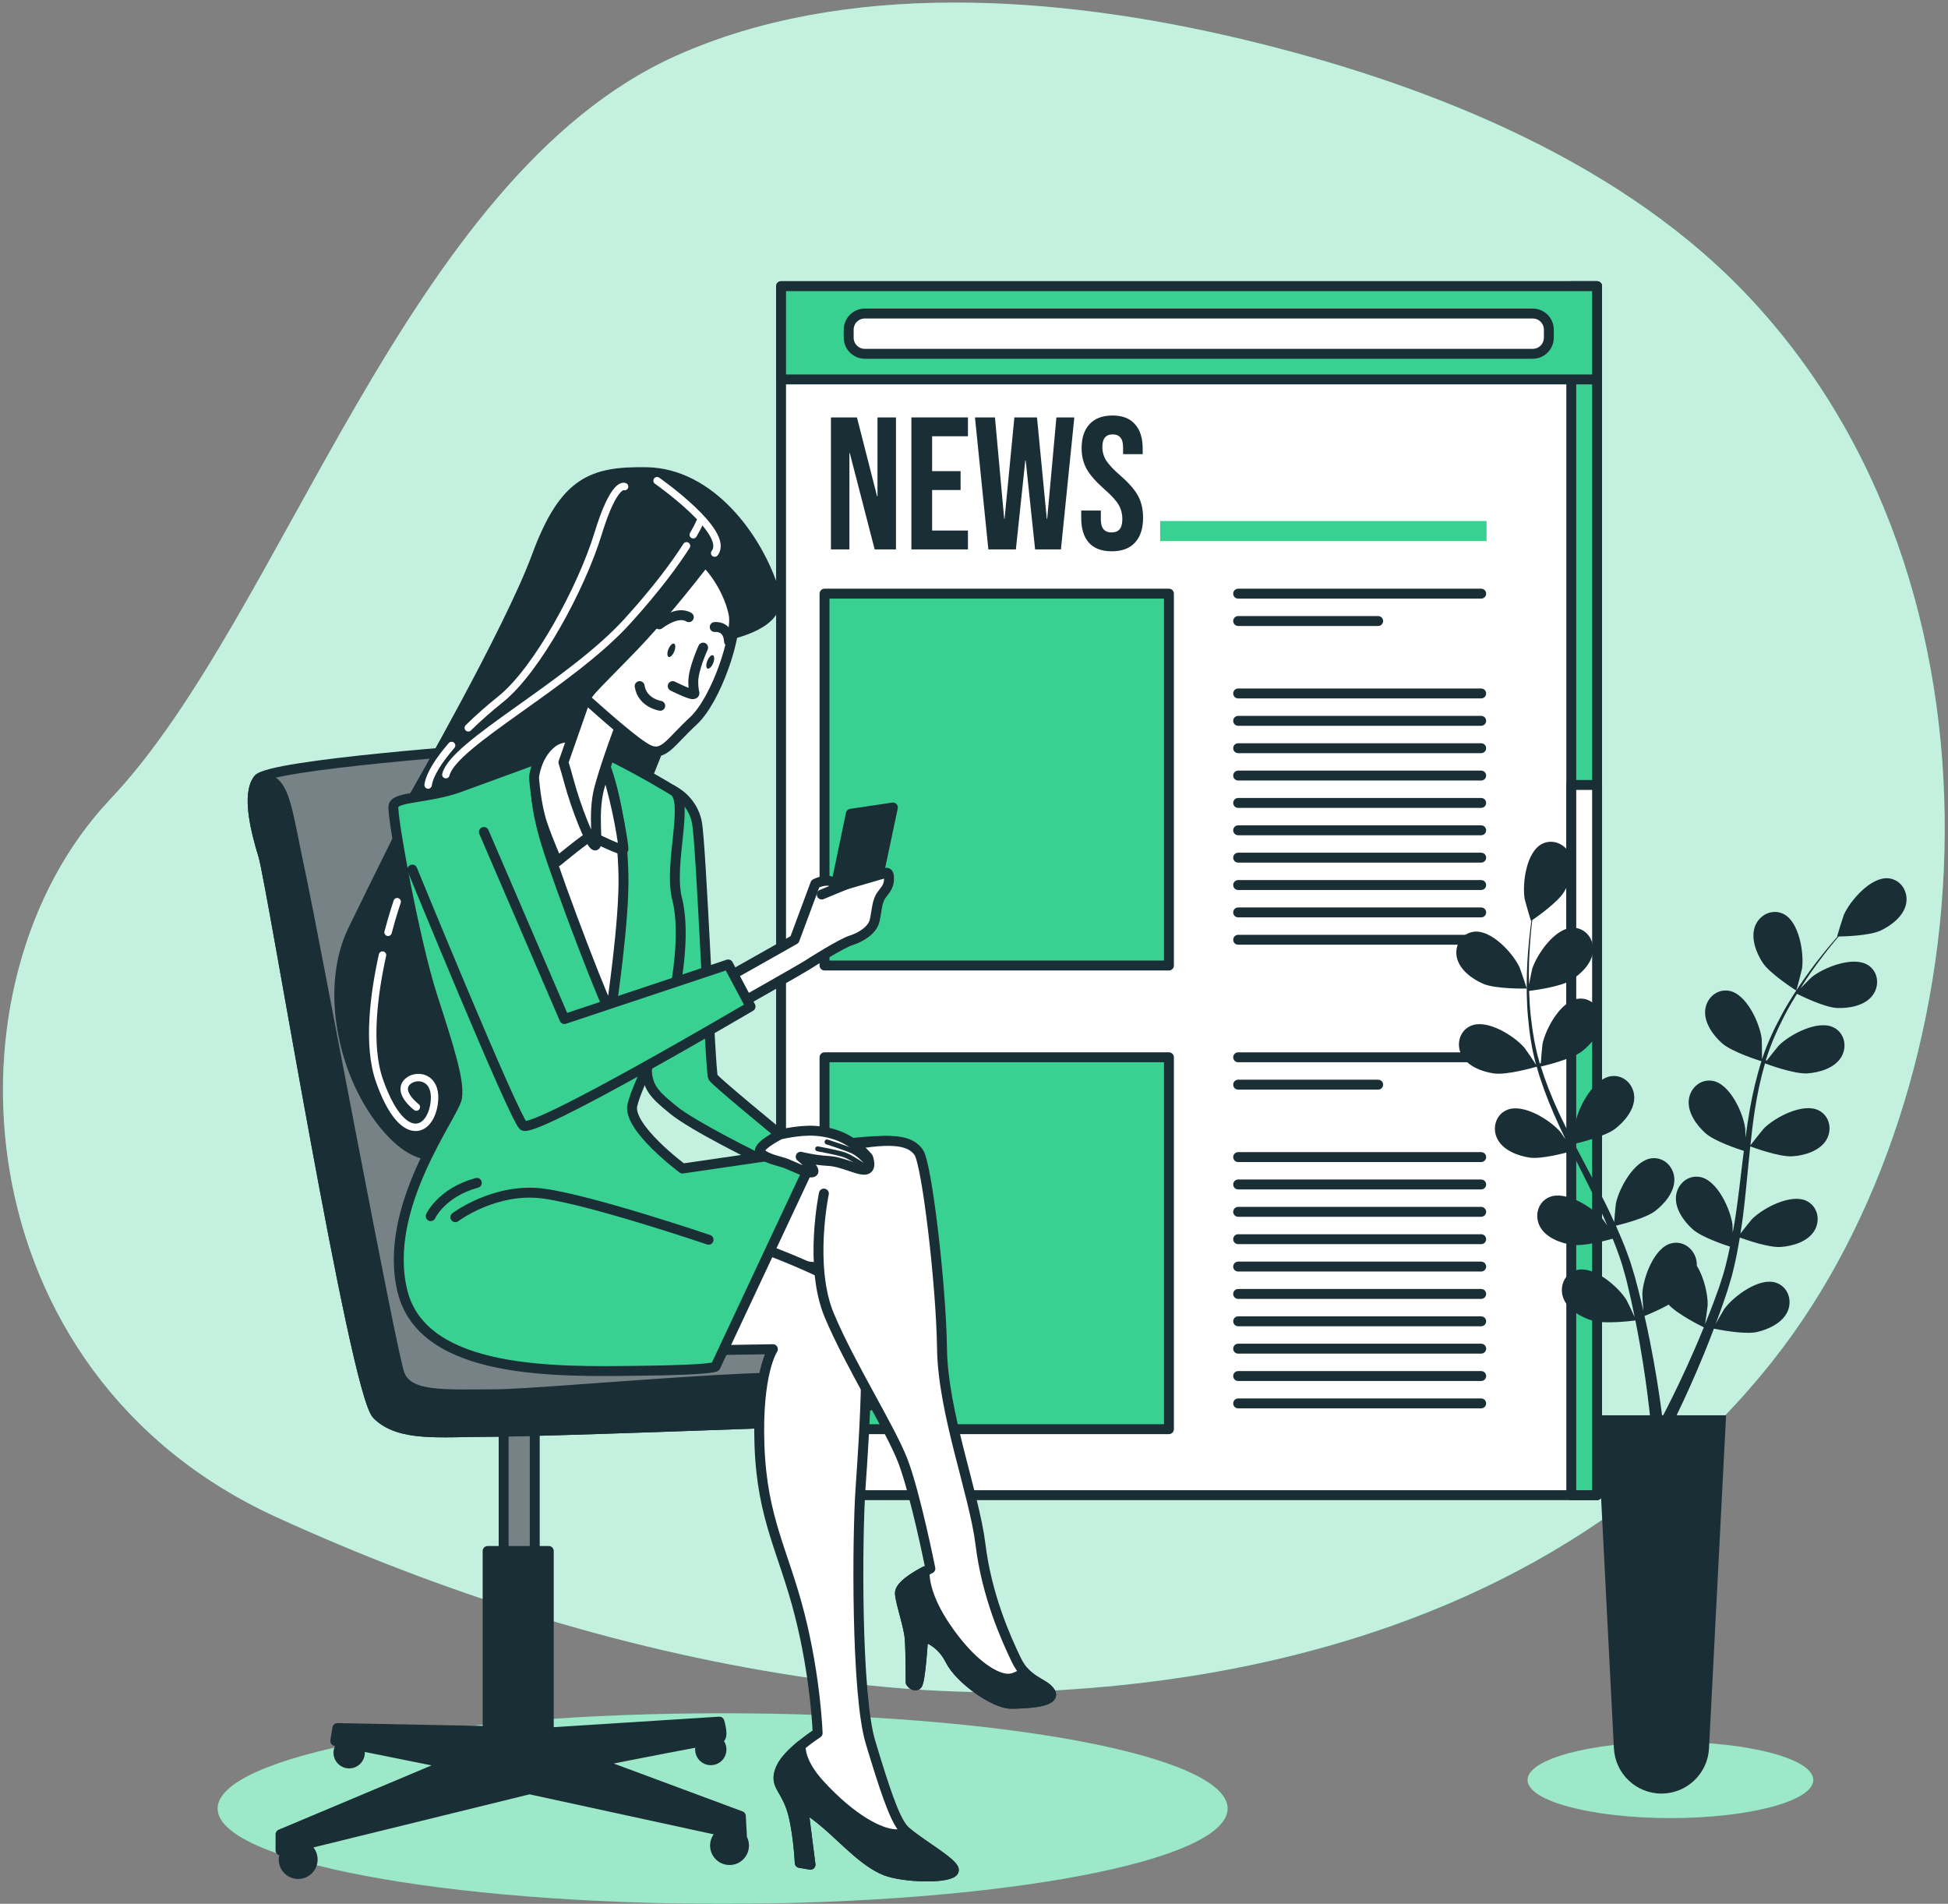 <svg width="262" height="256" viewBox="0 0 262 256" fill="none" xmlns="http://www.w3.org/2000/svg">
<rect x="0" y="0" width="262" height="256" fill="#808080" stroke="none"/>
<path d="M166.213 224.312C194.908 218.683 220.621 205.578 238.574 182.804C267.165 146.536 272.719 78.522 234.291 38.95C216.682 20.816 190.473 10.853 167.07 5.273C141.913 -0.727 113.456 -2.62 90.874 7.53C54.492 23.883 38.2 82.799 14.851 107.451C-8.499 132.103 -5.241 184.582 37.115 203.975C59.513 214.229 83.235 221.698 107.025 225.35C118.045 227.041 129.155 227.906 140.069 227.401C148.963 226.988 157.718 225.978 166.213 224.312Z" fill="#39D192"/>
<g opacity="0.7">
<path d="M166.206 224.311C194.9 218.683 220.613 205.577 238.566 182.804C267.157 146.536 272.711 78.522 234.283 38.95C216.674 20.816 190.465 10.853 167.062 5.272C141.906 -0.727 113.448 -2.62 90.866 7.53C54.484 23.883 38.193 82.799 14.843 107.451C-8.507 132.102 -5.249 184.582 37.108 203.974C59.505 214.228 83.227 221.698 107.017 225.35C118.037 227.041 129.148 227.906 140.061 227.4C148.955 226.988 157.71 225.977 166.206 224.311Z" fill="white"/>
</g>
<path d="M214.802 201.052H105.051V38.481H214.802V201.052Z" fill="white" stroke="#1A2E35" stroke-width="1.333" stroke-miterlimit="10" stroke-linecap="round" stroke-linejoin="round"/>
<path d="M214.803 201.052H211.332V38.481H214.803V201.052Z" fill="#39D192" stroke="#1A2E35" stroke-width="1.333" stroke-miterlimit="10" stroke-linecap="round" stroke-linejoin="round"/>
<path d="M214.803 137.422H211.332V105.551H214.803V137.422Z" fill="white" stroke="#1A2E35" stroke-width="1.333" stroke-miterlimit="10" stroke-linecap="round" stroke-linejoin="round"/>
<path d="M214.802 51.022H105.051V38.482H214.802V51.022Z" fill="#39D192" stroke="#1A2E35" stroke-width="1.333" stroke-miterlimit="10" stroke-linecap="round" stroke-linejoin="round"/>
<path d="M206.15 47.573H116.312C115.117 47.573 114.148 46.604 114.148 45.409V44.325C114.148 43.13 115.117 42.161 116.312 42.161H206.15C207.345 42.161 208.314 43.13 208.314 44.325V45.409C208.314 46.604 207.345 47.573 206.15 47.573Z" fill="white"/>
<path d="M206.15 47.573H116.312C115.117 47.573 114.148 46.604 114.148 45.409V44.325C114.148 43.13 115.117 42.161 116.312 42.161H206.15C207.345 42.161 208.314 43.13 208.314 44.325V45.409C208.314 46.604 207.345 47.573 206.15 47.573Z" stroke="#1A2E35" stroke-width="1.333" stroke-miterlimit="10" stroke-linecap="round" stroke-linejoin="round"/>
<path d="M157.219 129.832H110.895V79.827H157.219V129.832Z" fill="#39D192" stroke="#1A2E35" stroke-width="1.333" stroke-miterlimit="10" stroke-linecap="round" stroke-linejoin="round"/>
<path d="M157.219 192.176H110.895V142.17H157.219V192.176Z" fill="#39D192" stroke="#1A2E35" stroke-width="1.333" stroke-miterlimit="10" stroke-linecap="round" stroke-linejoin="round"/>
<path d="M166.527 79.827H199.215" stroke="#1A2E35" stroke-width="1.333" stroke-miterlimit="10" stroke-linecap="round" stroke-linejoin="round"/>
<path d="M166.527 93.248H199.215" stroke="#1A2E35" stroke-width="1.333" stroke-miterlimit="10" stroke-linecap="round" stroke-linejoin="round"/>
<path d="M166.527 96.928H199.215" stroke="#1A2E35" stroke-width="1.333" stroke-miterlimit="10" stroke-linecap="round" stroke-linejoin="round"/>
<path d="M166.527 100.609H199.215" stroke="#1A2E35" stroke-width="1.333" stroke-miterlimit="10" stroke-linecap="round" stroke-linejoin="round"/>
<path d="M166.527 104.288H199.215" stroke="#1A2E35" stroke-width="1.333" stroke-miterlimit="10" stroke-linecap="round" stroke-linejoin="round"/>
<path d="M166.527 107.968H199.215" stroke="#1A2E35" stroke-width="1.333" stroke-miterlimit="10" stroke-linecap="round" stroke-linejoin="round"/>
<path d="M166.527 111.648H199.215" stroke="#1A2E35" stroke-width="1.333" stroke-miterlimit="10" stroke-linecap="round" stroke-linejoin="round"/>
<path d="M166.527 115.328H199.215" stroke="#1A2E35" stroke-width="1.333" stroke-miterlimit="10" stroke-linecap="round" stroke-linejoin="round"/>
<path d="M166.527 119.008H199.215" stroke="#1A2E35" stroke-width="1.333" stroke-miterlimit="10" stroke-linecap="round" stroke-linejoin="round"/>
<path d="M166.527 122.689H199.215" stroke="#1A2E35" stroke-width="1.333" stroke-miterlimit="10" stroke-linecap="round" stroke-linejoin="round"/>
<path d="M166.527 126.368H199.215" stroke="#1A2E35" stroke-width="1.333" stroke-miterlimit="10" stroke-linecap="round" stroke-linejoin="round"/>
<path d="M166.527 83.507H185.36" stroke="#1A2E35" stroke-width="1.333" stroke-miterlimit="10" stroke-linecap="round" stroke-linejoin="round"/>
<path d="M166.527 142.171H199.215" stroke="#1A2E35" stroke-width="1.333" stroke-miterlimit="10" stroke-linecap="round" stroke-linejoin="round"/>
<path d="M166.527 155.592H199.215" stroke="#1A2E35" stroke-width="1.333" stroke-miterlimit="10" stroke-linecap="round" stroke-linejoin="round"/>
<path d="M166.527 159.272H199.215" stroke="#1A2E35" stroke-width="1.333" stroke-miterlimit="10" stroke-linecap="round" stroke-linejoin="round"/>
<path d="M166.527 162.952H199.215" stroke="#1A2E35" stroke-width="1.333" stroke-miterlimit="10" stroke-linecap="round" stroke-linejoin="round"/>
<path d="M166.527 166.632H199.215" stroke="#1A2E35" stroke-width="1.333" stroke-miterlimit="10" stroke-linecap="round" stroke-linejoin="round"/>
<path d="M166.527 170.313H199.215" stroke="#1A2E35" stroke-width="1.333" stroke-miterlimit="10" stroke-linecap="round" stroke-linejoin="round"/>
<path d="M166.527 173.993H199.215" stroke="#1A2E35" stroke-width="1.333" stroke-miterlimit="10" stroke-linecap="round" stroke-linejoin="round"/>
<path d="M166.527 177.673H199.215" stroke="#1A2E35" stroke-width="1.333" stroke-miterlimit="10" stroke-linecap="round" stroke-linejoin="round"/>
<path d="M166.527 181.352H199.215" stroke="#1A2E35" stroke-width="1.333" stroke-miterlimit="10" stroke-linecap="round" stroke-linejoin="round"/>
<path d="M166.527 185.032H199.215" stroke="#1A2E35" stroke-width="1.333" stroke-miterlimit="10" stroke-linecap="round" stroke-linejoin="round"/>
<path d="M166.527 188.712H199.215" stroke="#1A2E35" stroke-width="1.333" stroke-miterlimit="10" stroke-linecap="round" stroke-linejoin="round"/>
<path d="M166.527 145.851H185.36" stroke="#1A2E35" stroke-width="1.333" stroke-miterlimit="10" stroke-linecap="round" stroke-linejoin="round"/>
<path d="M111.758 56.128H115.257L117.97 66.752H118.021V56.128H120.506V73.877H117.64L114.293 60.92H114.243V73.877H111.758V56.128Z" fill="#1A2E35"/>
<path d="M122.579 56.128H130.185V58.663H125.368V63.354H129.196V65.89H125.368V71.341H130.185V73.877H122.579V56.128Z" fill="#1A2E35"/>
<path d="M131.131 56.128H133.818L135.061 69.769H135.111L136.43 56.128H139.473L140.791 69.769H140.842L142.084 56.128H144.493L142.693 73.877H139.219L137.951 61.909H137.901L136.633 73.877H132.931L131.131 56.128Z" fill="#1A2E35"/>
<path d="M149.53 74.13C148.177 74.13 147.155 73.75 146.462 72.989C145.769 72.212 145.422 71.105 145.422 69.668V68.654H148.059V69.871C148.059 71.02 148.541 71.595 149.504 71.595C149.978 71.595 150.333 71.46 150.569 71.189C150.823 70.902 150.95 70.445 150.95 69.82C150.95 69.076 150.781 68.425 150.443 67.868C150.105 67.293 149.479 66.608 148.566 65.814C147.417 64.799 146.614 63.887 146.157 63.075C145.701 62.247 145.473 61.317 145.473 60.286C145.473 58.883 145.828 57.801 146.538 57.041C147.248 56.263 148.279 55.874 149.631 55.874C150.967 55.874 151.972 56.263 152.649 57.041C153.342 57.801 153.688 58.9 153.688 60.337V61.072H151.051V60.159C151.051 59.551 150.933 59.111 150.696 58.841C150.46 58.553 150.113 58.41 149.657 58.41C148.727 58.41 148.262 58.976 148.262 60.109C148.262 60.751 148.431 61.351 148.769 61.909C149.124 62.467 149.758 63.143 150.671 63.937C151.837 64.952 152.64 65.873 153.08 66.701C153.519 67.529 153.739 68.501 153.739 69.617C153.739 71.071 153.375 72.186 152.649 72.964C151.939 73.742 150.899 74.13 149.53 74.13Z" fill="#1A2E35"/>
<path d="M199.937 70.06H156.035V72.756H199.937V70.06Z" fill="#39D192"/>
<path d="M243.897 239.348C243.897 242.178 235.295 244.471 224.685 244.471C214.074 244.471 205.473 242.178 205.473 239.348C205.473 236.519 214.074 234.225 224.685 234.225C235.295 234.225 243.897 236.519 243.897 239.348Z" fill="#39D192"/>
<g opacity="0.5">
<path d="M243.874 239.349C243.874 242.179 235.272 244.471 224.662 244.471C214.051 244.471 205.449 242.179 205.449 239.349C205.449 236.519 214.051 234.226 224.662 234.226C235.272 234.226 243.874 236.519 243.874 239.349Z" fill="white"/>
</g>
<path d="M241.586 133.195C241.622 133.218 242.342 130.428 242.368 130.246C242.66 128.148 241.991 123.922 239.855 122.89C238.316 122.147 236.596 123.041 236.035 124.582C235.462 126.156 236.188 128.087 237.048 129.415C238.057 130.974 241.583 133.194 241.586 133.195ZM229.157 178.481C228.754 178.286 225.643 176.747 224.428 175.432C223.034 176.211 221.461 176.847 221.184 176.957C221.46 178.179 221.718 179.372 221.937 180.492C222.642 184.035 223.094 187.012 223.381 189.101C223.442 189.547 223.494 189.943 223.541 190.307H223.698C223.857 190.001 224.028 189.67 224.218 189.294C225.16 187.436 226.472 184.757 227.898 181.477C228.311 180.531 228.733 179.522 229.157 178.481ZM256.361 121.562C256.015 123.2 254.377 124.455 252.945 125.128C251.477 125.816 248.121 125.919 247.287 125.933C246.834 126.469 246.357 127.047 245.841 127.697C244.946 128.848 243.945 130.155 242.953 131.65C242.687 132.047 242.418 132.486 242.149 132.906C242.75 132.291 243.584 131.46 243.675 131.389C245.33 130.068 249.307 128.491 251.284 129.803C252.708 130.748 252.815 132.685 251.775 133.953C250.712 135.247 248.681 135.605 247.1 135.542C245.45 135.477 242.355 133.973 241.682 133.637C241.101 134.577 240.526 135.556 239.986 136.612C239.051 138.432 238.15 140.422 237.498 142.56C237.564 142.595 237.552 142.588 237.618 142.623C238.103 141.989 239.15 140.681 239.249 140.582C240.75 139.089 244.531 137.083 246.639 138.171C248.158 138.954 248.477 140.867 247.582 142.241C246.668 143.644 244.688 144.225 243.11 144.335C241.291 144.463 237.53 143.043 237.388 142.989C236.803 144.993 236.355 147.093 236.02 149.254C235.775 150.82 235.592 152.415 235.423 154.017C235.751 153.563 237.125 151.844 237.238 151.732C238.74 150.237 242.52 148.233 244.628 149.32C246.147 150.104 246.466 152.016 245.571 153.39C244.658 154.793 242.678 155.373 241.099 155.484C239.323 155.609 235.713 154.265 235.409 154.15C235.333 154.878 235.253 155.605 235.182 156.334C234.95 158.718 234.728 161.108 234.436 163.46C234.335 164.275 234.205 165.074 234.079 165.875C234.592 165.21 235.549 164.017 235.643 163.923C237.144 162.429 240.924 160.424 243.033 161.512C244.551 162.295 244.871 164.208 243.975 165.582C243.062 166.985 241.081 167.566 239.504 167.676C237.918 167.787 234.858 166.723 234 166.411C233.781 167.742 233.533 169.059 233.227 170.342C233.084 170.893 232.973 171.465 232.804 171.986C232.646 172.514 232.49 173.037 232.336 173.555C231.977 174.616 231.647 175.603 231.289 176.581C231.111 177.077 230.931 177.541 230.752 178.02C231.172 177.268 231.854 176.087 231.929 175.987C233.186 174.282 236.618 171.728 238.868 172.483C240.488 173.027 241.093 174.87 240.417 176.363C239.726 177.889 237.857 178.762 236.314 179.111C234.612 179.495 230.96 178.754 230.514 178.66C230.071 179.832 229.627 180.968 229.193 182.024C227.826 185.368 226.56 188.1 225.647 190.001C225.595 190.109 225.549 190.204 225.5 190.307H232.151L229.856 235.099C229.681 238.503 226.87 241.175 223.462 241.175C220.053 241.175 217.242 238.503 217.067 235.099L214.771 190.307H221.911C221.877 189.997 221.841 189.668 221.799 189.3C221.56 187.23 221.176 184.273 220.555 180.75C220.379 179.733 220.174 178.659 219.954 177.556C219.493 177.618 215.805 178.083 214.138 177.574C212.626 177.112 210.827 176.102 210.251 174.528C209.688 172.989 210.429 171.198 212.085 170.775C214.385 170.189 217.617 172.992 218.745 174.786C218.817 174.901 219.517 176.353 219.859 177.103C219.723 176.437 219.589 175.776 219.437 175.086C219.224 174.091 218.967 173.046 218.724 172.033C218.578 171.512 218.432 170.986 218.284 170.455C218.145 169.914 217.948 169.418 217.78 168.89C217.518 168.122 217.209 167.344 216.903 166.566C215.903 166.845 212.954 167.607 211.438 167.386C209.873 167.158 207.941 166.432 207.135 164.965C206.345 163.528 206.805 161.644 208.379 160.976C210.562 160.049 214.183 162.33 215.568 163.932C215.613 163.984 215.871 164.353 216.173 164.794C215.85 164.044 215.531 163.294 215.178 162.544C214.18 160.419 213.097 158.285 212.021 156.143C211.796 155.697 211.58 155.247 211.357 154.8C210.517 155.037 207.33 155.892 205.741 155.661C204.176 155.433 202.244 154.707 201.438 153.239C200.648 151.802 201.109 149.919 202.681 149.251C204.865 148.324 208.485 150.605 209.871 152.207C209.92 152.263 210.228 152.705 210.566 153.202C209.999 152.029 209.447 150.854 208.936 149.67C208.04 147.601 207.268 145.514 206.682 143.434C206.387 143.52 202.67 144.599 200.905 144.341C199.339 144.113 197.408 143.387 196.601 141.919C195.811 140.482 196.272 138.599 197.845 137.931C200.029 137.004 203.649 139.285 205.034 140.886C205.133 141 206.231 142.604 206.604 143.191C206.598 143.166 206.588 143.141 206.581 143.116C205.985 140.927 205.686 138.763 205.503 136.697C205.317 134.636 205.318 132.68 205.364 130.88C205.407 129.08 205.556 127.434 205.701 125.98C205.785 125.194 205.876 124.475 205.969 123.806C205.962 123.811 205.928 123.834 205.928 123.834C205.892 123.858 205.096 121.089 205.066 120.909C204.717 118.819 205.271 114.576 207.379 113.487C208.897 112.702 210.641 113.55 211.244 115.074C211.858 116.633 211.185 118.582 210.361 119.933C209.517 121.318 206.774 123.255 206.086 123.726C206.005 124.423 205.924 125.169 205.854 125.995C205.741 127.449 205.628 129.091 205.624 130.886C205.622 131.363 205.64 131.878 205.648 132.376C205.809 131.534 206.047 130.379 206.082 130.269C206.736 128.255 209.182 124.745 211.555 124.75C213.264 124.752 214.421 126.308 214.253 127.939C214.081 129.605 212.584 131.025 211.231 131.845C209.819 132.7 206.408 133.153 205.661 133.245C205.695 134.349 205.756 135.483 205.887 136.661C206.112 138.695 206.458 140.853 207.094 142.996C207.169 142.989 207.155 142.99 207.229 142.982C207.283 142.186 207.436 140.515 207.464 140.379C207.891 138.305 209.938 134.547 212.297 134.291C213.996 134.106 215.317 135.526 215.329 137.165C215.341 138.84 214.01 140.416 212.754 141.379C211.307 142.489 207.386 143.38 207.238 143.414C207.856 145.407 208.642 147.406 209.554 149.394C210.213 150.834 210.941 152.266 211.683 153.695C211.707 153.136 211.905 150.944 211.937 150.788C212.365 148.713 214.412 144.956 216.77 144.7C218.469 144.515 219.79 145.934 219.802 147.574C219.814 149.249 218.483 150.824 217.227 151.788C215.815 152.871 212.062 153.743 211.745 153.814C212.084 154.463 212.417 155.113 212.762 155.761C213.883 157.877 215.016 159.993 216.07 162.117C216.435 162.851 216.768 163.59 217.104 164.328C217.165 163.489 217.306 161.966 217.332 161.837C217.76 159.761 219.807 156.005 222.165 155.749C223.864 155.564 225.185 156.983 225.197 158.623C225.209 160.297 223.878 161.873 222.622 162.837C221.361 163.804 218.222 164.605 217.335 164.817C217.885 166.049 218.405 167.284 218.859 168.523C219.042 169.062 219.265 169.599 219.412 170.127C219.572 170.655 219.73 171.177 219.886 171.695C220.173 172.777 220.443 173.782 220.683 174.796C220.808 175.308 220.914 175.793 221.03 176.292C220.965 175.433 220.883 174.072 220.888 173.947C220.998 171.832 222.451 167.807 224.744 167.198C226.395 166.757 227.917 167.96 228.177 169.579C228.21 169.785 228.222 169.992 228.215 170.199C229.21 171.808 229.71 174.096 229.678 175.503C229.674 175.638 229.456 177.237 229.328 178.05C229.582 177.42 229.836 176.795 230.089 176.135C230.461 175.188 230.823 174.175 231.179 173.196C231.345 172.68 231.513 172.161 231.683 171.636C231.865 171.11 231.973 170.586 232.126 170.054C232.331 169.269 232.502 168.449 232.676 167.631C231.688 167.312 228.808 166.321 227.665 165.301C226.486 164.247 225.275 162.576 225.412 160.908C225.546 159.273 226.97 157.956 228.65 158.266C230.982 158.698 232.743 162.597 233.016 164.698C233.025 164.766 233.036 165.216 233.045 165.75C233.189 164.947 233.337 164.145 233.457 163.326C233.796 161.002 234.07 158.626 234.355 156.244C234.414 155.749 234.48 155.254 234.541 154.758C233.709 154.493 230.579 153.448 229.382 152.378C228.202 151.324 226.992 149.654 227.128 147.984C227.263 146.35 228.686 145.034 230.367 145.344C232.699 145.776 234.46 149.675 234.733 151.775C234.743 151.85 234.755 152.388 234.763 152.989C234.936 151.698 235.125 150.412 235.351 149.143C235.745 146.923 236.254 144.757 236.912 142.699C236.618 142.608 232.923 141.457 231.593 140.269C230.413 139.214 229.203 137.544 229.339 135.874C229.474 134.24 230.897 132.924 232.577 133.234C234.91 133.666 236.671 137.565 236.943 139.665C236.963 139.815 236.993 141.759 236.982 142.453C236.989 142.429 236.994 142.403 237.003 142.378C237.713 140.223 238.658 138.254 239.645 136.429C240.627 134.608 241.707 132.977 242.739 131.502C243.767 130.023 244.8 128.734 245.722 127.6C246.226 126.99 246.699 126.442 247.145 125.935C247.136 125.935 247.096 125.936 247.096 125.936C247.052 125.936 247.916 123.187 247.99 123.019C248.852 121.084 251.655 117.852 254.013 118.105C255.713 118.288 256.7 119.957 256.361 121.562ZM195.955 128.807C195.574 127.213 196.515 125.518 198.209 125.289C200.56 124.971 203.449 128.127 204.363 130.037C204.442 130.204 205.38 132.928 205.336 132.929C205.334 132.929 201.17 133.023 199.467 132.28C198.017 131.646 196.347 130.436 195.955 128.807Z" fill="#1A2E35"/>
<path d="M165.109 243.191C165.109 250.266 134.702 256 97.191 256C59.682 256 29.273 250.266 29.273 243.191C29.273 236.118 59.682 230.384 97.191 230.384C134.702 230.384 165.109 236.118 165.109 243.191Z" fill="#39D192"/>
<g opacity="0.5">
<path d="M165.109 243.191C165.109 250.265 134.702 256 97.191 256C59.682 256 29.273 250.265 29.273 243.191C29.273 236.118 59.682 230.383 97.191 230.383C134.702 230.383 165.109 236.118 165.109 243.191Z" fill="white"/>
</g>
<path d="M71.939 209.71H67.754V189.506H71.939V209.71Z" fill="#1A2E35"/>
<g opacity="0.4">
<path d="M71.942 209.71H67.758V189.506H71.942V209.71Z" fill="white"/>
</g>
<path d="M71.923 209.71H67.738V189.506H71.923V209.71Z" stroke="#1A2E35" stroke-width="1.333" stroke-miterlimit="10" stroke-linecap="round" stroke-linejoin="round"/>
<path d="M67.016 100.609C67.016 100.609 36.132 102.773 34.689 104.793C33.246 106.814 34.256 111.288 35.411 115.04C36.565 118.792 47.677 187.197 50.708 190.228C53.739 193.259 59.223 192.536 65.717 192.536C72.211 192.536 106.702 191.238 106.702 191.238C106.702 191.238 109.444 191.815 113.484 190.372C117.526 188.929 122.72 186.62 123.442 184.455C124.164 182.291 123.587 178.538 122.865 178.538C122.144 178.538 78.993 175.363 78.993 175.363L67.016 100.609Z" fill="#1A2E35"/>
<g opacity="0.4">
<path d="M67.023 100.608C67.023 100.608 36.14 102.772 34.697 104.792C33.254 106.813 34.264 111.287 35.419 115.039C36.573 118.791 47.685 187.196 50.716 190.227C53.747 193.258 59.23 192.535 65.724 192.535C72.218 192.535 106.71 191.237 106.71 191.237C106.71 191.237 109.452 191.814 113.492 190.371C117.533 188.928 122.728 186.619 123.45 184.454C124.171 182.29 123.595 178.537 122.873 178.537C122.151 178.537 79.001 175.362 79.001 175.362L67.023 100.608Z" fill="white"/>
</g>
<path d="M67.016 100.609C67.016 100.609 36.132 102.774 34.689 104.794C33.246 106.814 34.256 111.288 35.411 115.04C36.565 118.793 47.677 187.197 50.708 190.228C53.739 193.259 59.223 192.537 65.717 192.537C72.211 192.537 106.702 191.238 106.702 191.238C106.702 191.238 109.444 191.815 113.484 190.372C117.526 188.929 122.72 186.62 123.442 184.456C124.164 182.291 123.587 178.539 122.865 178.539C122.144 178.539 78.993 175.364 78.993 175.364L67.016 100.609Z" stroke="#1A2E35" stroke-width="1.333" stroke-miterlimit="10" stroke-linecap="round" stroke-linejoin="round"/>
<path d="M66.581 187.486C59.798 187.486 54.892 187.919 53.737 184.744C52.583 181.57 42.192 125.72 40.461 117.638C38.729 109.556 38.44 105.949 36.419 104.938C35.715 104.587 34.995 104.888 34.354 105.424C33.441 107.646 34.362 111.637 35.409 115.04C36.564 118.793 47.676 187.197 50.706 190.228C53.737 193.259 59.222 192.537 65.716 192.537C72.21 192.537 106.701 191.238 106.701 191.238C106.701 191.238 108.806 191.682 112.045 190.82C113.458 189.496 113.695 187.618 113.051 185.899C112.184 183.589 73.364 187.486 66.581 187.486Z" fill="#1A2E35"/>
<path d="M66.581 187.486C59.798 187.486 54.892 187.919 53.737 184.744C52.583 181.57 42.192 125.72 40.461 117.638C38.729 109.556 38.44 105.949 36.419 104.938C35.715 104.587 34.995 104.888 34.354 105.424C33.441 107.646 34.362 111.637 35.409 115.04C36.564 118.793 47.676 187.197 50.706 190.228C53.737 193.259 59.222 192.537 65.716 192.537C72.21 192.537 106.701 191.238 106.701 191.238C106.701 191.238 108.806 191.682 112.045 190.82C113.458 189.496 113.695 187.618 113.051 185.899C112.184 183.589 73.364 187.486 66.581 187.486Z" stroke="#1A2E35" stroke-width="1.333" stroke-miterlimit="10" stroke-linecap="round" stroke-linejoin="round"/>
<path d="M104.191 79.621C101.943 72.263 95.487 63.634 86.981 63.494C79.639 63.374 75.909 64.697 72.178 74.807C68.447 84.916 55.688 107.103 55.688 107.103C55.688 107.103 56.104 107.174 56.814 107.266C55.957 108.262 55.471 108.834 55.471 108.834C55.471 108.834 51.142 117.494 47.461 125.07C43.782 132.646 45.946 143.903 51.358 150.83C56.77 157.757 61.532 156.242 66.727 149.747C71.923 143.254 90.323 96.279 90.323 96.279L96.389 84.725C96.86 85.272 97.237 85.579 97.451 85.518C98.294 85.277 105.515 83.953 104.191 79.621Z" fill="#1A2E35"/>
<path d="M104.191 79.621C101.943 72.263 95.487 63.634 86.981 63.494C79.639 63.374 75.909 64.697 72.178 74.807C68.447 84.916 55.688 107.103 55.688 107.103C55.688 107.103 56.104 107.174 56.814 107.266C55.957 108.262 55.471 108.834 55.471 108.834C55.471 108.834 51.142 117.494 47.461 125.07C43.782 132.646 45.946 143.903 51.358 150.83C56.77 157.757 61.532 156.242 66.727 149.747C71.923 143.254 90.323 96.279 90.323 96.279L96.389 84.725C96.86 85.272 97.237 85.579 97.451 85.518C98.294 85.277 105.515 83.953 104.191 79.621Z" stroke="#1A2E35" stroke-width="1.333" stroke-miterlimit="10" stroke-linecap="round" stroke-linejoin="round"/>
<path d="M88.375 64.639C88.375 64.639 98.307 71.591 96.122 74.372" stroke="white" stroke-miterlimit="10" stroke-linecap="round" stroke-linejoin="round"/>
<path d="M92.336 73.398C90.892 75.659 88.422 79.075 84.401 83.509C76.654 92.051 60.962 99.996 59.969 104.167" stroke="white" stroke-miterlimit="10" stroke-linecap="round" stroke-linejoin="round"/>
<path d="M94.133 70.2C94.133 70.2 93.89 70.784 93.242 71.908" stroke="white" stroke-miterlimit="10" stroke-linecap="round" stroke-linejoin="round"/>
<path d="M60.736 100.244C58.972 102.28 57.781 104.167 57.582 105.557" stroke="white" stroke-miterlimit="10" stroke-linecap="round" stroke-linejoin="round"/>
<path d="M84.006 65.434C84.006 65.434 82.615 64.639 80.43 71.79C78.246 78.941 72.286 90.064 67.321 94.037C65.785 95.265 64.306 96.57 62.984 97.868" stroke="white" stroke-miterlimit="10" stroke-linecap="round" stroke-linejoin="round"/>
<path d="M51.446 128.427C50.298 133.619 49.371 140.529 51.03 145.284C54.01 153.825 57.783 152.435 58.38 148.462C58.976 144.489 55.599 144.29 54.606 145.681C53.612 147.071 55.996 148.859 55.996 148.859" stroke="white" stroke-miterlimit="10" stroke-linecap="round" stroke-linejoin="round"/>
<path d="M53.419 121.249C53.419 121.249 52.856 122.876 52.195 125.366" stroke="white" stroke-miterlimit="10" stroke-linecap="round" stroke-linejoin="round"/>
<path d="M107.203 154.841C107.203 154.841 119.96 152.314 122.006 153.999C124.052 155.684 123.09 166.515 117.553 169.404C112.017 172.292 99.5 168.441 99.5 168.441L107.203 154.841Z" fill="white"/>
<path d="M107.203 154.841C107.203 154.841 119.96 152.314 122.006 153.999C124.052 155.684 123.09 166.515 117.553 169.404C112.017 172.292 99.5 168.441 99.5 168.441L107.203 154.841Z" stroke="#1A2E35" stroke-width="1.333" stroke-miterlimit="10" stroke-linecap="round" stroke-linejoin="round"/>
<path d="M99.862 166.858C99.862 166.858 113.462 171.551 115.387 174.439C117.313 177.328 116.23 193.094 115.749 199.954C115.267 206.814 115.147 227.876 117.073 234.255C118.998 240.633 120.202 244.244 121.405 245.808C122.609 247.373 128.746 250.622 128.265 251.585C127.784 252.548 122.488 252.548 119.599 251.705C116.711 250.863 113.702 247.493 111.175 245.326C108.648 243.16 108.046 243.16 108.046 243.16L109.009 250.743L107.565 250.502C107.565 250.502 107.324 245.567 106.361 242.92C105.398 240.272 104.074 239.911 105.038 237.745C106 235.579 109.971 233.051 109.971 233.051C109.971 233.051 109.731 225.71 107.565 217.165C105.398 208.62 102.51 204.287 102.149 194.418C101.788 184.549 103.954 181.42 103.954 181.42L89.512 181.661L99.862 166.858Z" fill="white"/>
<path d="M99.862 166.858C99.862 166.858 113.462 171.551 115.387 174.439C117.313 177.328 116.23 193.094 115.749 199.954C115.267 206.814 115.147 227.876 117.073 234.255C118.998 240.633 120.202 244.244 121.405 245.808C122.609 247.373 128.746 250.622 128.265 251.585C127.784 252.548 122.488 252.548 119.599 251.705C116.711 250.863 113.702 247.493 111.175 245.326C108.648 243.16 108.046 243.16 108.046 243.16L109.009 250.743L107.565 250.502C107.565 250.502 107.324 245.567 106.361 242.92C105.398 240.272 104.074 239.911 105.038 237.745C106 235.579 109.971 233.051 109.971 233.051C109.971 233.051 109.731 225.71 107.565 217.165C105.398 208.62 102.51 204.287 102.149 194.418C101.788 184.549 103.954 181.42 103.954 181.42L89.512 181.661L99.862 166.858Z" stroke="#1A2E35" stroke-width="1.333" stroke-miterlimit="10" stroke-linecap="round" stroke-linejoin="round"/>
<path d="M119.6 251.706C122.489 252.548 127.785 252.548 128.266 251.585C128.685 250.747 124.096 248.18 122.102 246.496C121.661 246.586 121.151 246.651 120.564 246.651C118.397 246.651 114.545 244.604 110.333 240.031C108.216 237.732 107.681 235.951 107.671 234.748C106.612 235.626 105.491 236.724 105.038 237.745C104.075 239.912 105.399 240.272 106.362 242.92C107.324 245.568 107.565 250.502 107.565 250.502L109.01 250.743L108.047 243.161C108.047 243.161 108.648 243.161 111.176 245.327C113.703 247.493 116.712 250.863 119.6 251.706Z" fill="#1A2E35"/>
<path d="M119.6 251.706C122.489 252.548 127.785 252.548 128.266 251.585C128.685 250.747 124.096 248.18 122.102 246.496C121.661 246.586 121.151 246.651 120.564 246.651C118.397 246.651 114.545 244.604 110.333 240.031C108.216 237.732 107.681 235.951 107.671 234.748C106.612 235.626 105.491 236.724 105.038 237.745C104.075 239.912 105.399 240.272 106.362 242.92C107.324 245.568 107.565 250.502 107.565 250.502L109.01 250.743L108.047 243.161C108.047 243.161 108.648 243.161 111.176 245.327C113.703 247.493 116.712 250.863 119.6 251.706Z" stroke="#1A2E35" stroke-width="1.333" stroke-miterlimit="10" stroke-linecap="round" stroke-linejoin="round"/>
<path d="M114.301 153.999C120.198 152.916 122.484 153.397 123.567 154.962C124.651 156.526 126.577 172.653 126.696 181.319C126.817 189.984 131.029 200.816 131.872 207.676C132.715 214.536 135.241 220.193 136.686 223.202C138.13 226.21 140.417 226.21 141.26 227.534C142.102 228.857 138.13 229.098 135.964 229.098C133.797 229.098 129.103 225.849 127.779 223.202C126.456 220.553 124.169 220.072 124.169 220.072C124.169 220.072 123.808 226.331 123.327 226.572C122.846 226.812 122.484 226.21 122.484 226.21C122.484 226.21 122.484 222.239 122.364 220.433C122.244 218.628 121.16 215.739 121.04 214.296C120.92 212.851 125.132 210.925 125.132 210.925C125.132 210.925 123.087 200.696 121.401 196.363C119.716 192.031 114.301 183.485 111.532 176.866C108.764 170.246 110.81 160.498 110.81 160.498" fill="white"/>
<path d="M114.301 153.999C120.198 152.916 122.484 153.397 123.567 154.962C124.651 156.526 126.577 172.653 126.696 181.319C126.817 189.984 131.029 200.816 131.872 207.676C132.715 214.536 135.241 220.193 136.686 223.202C138.13 226.21 140.417 226.21 141.26 227.534C142.102 228.857 138.13 229.098 135.964 229.098C133.797 229.098 129.103 225.849 127.779 223.202C126.456 220.553 124.169 220.072 124.169 220.072C124.169 220.072 123.808 226.331 123.327 226.572C122.846 226.812 122.484 226.21 122.484 226.21C122.484 226.21 122.484 222.239 122.364 220.433C122.244 218.628 121.16 215.739 121.04 214.296C120.92 212.851 125.132 210.925 125.132 210.925C125.132 210.925 123.087 200.696 121.401 196.363C119.716 192.031 114.301 183.485 111.532 176.866C108.764 170.246 110.81 160.498 110.81 160.498" stroke="#1A2E35" stroke-width="1.333" stroke-miterlimit="10" stroke-linecap="round" stroke-linejoin="round"/>
<path d="M137.766 224.824C137.201 225.277 136.503 225.673 135.721 225.729C134.035 225.849 130.666 223.923 127.176 218.749C124.63 214.973 124.327 212.423 124.348 211.314C123.138 211.95 120.95 213.247 121.038 214.296C121.158 215.739 122.241 218.628 122.362 220.433C122.482 222.239 122.482 226.21 122.482 226.21C122.482 226.21 122.843 226.812 123.324 226.571C123.805 226.331 124.167 220.072 124.167 220.072C124.167 220.072 126.453 220.553 127.777 223.201C129.101 225.849 133.795 229.098 135.962 229.098C138.127 229.098 142.1 228.857 141.257 227.534C140.605 226.509 139.088 226.272 137.766 224.824Z" fill="#1A2E35"/>
<path d="M137.766 224.824C137.201 225.277 136.503 225.673 135.721 225.729C134.035 225.849 130.666 223.923 127.176 218.749C124.63 214.973 124.327 212.423 124.348 211.314C123.138 211.95 120.95 213.247 121.038 214.296C121.158 215.739 122.241 218.628 122.362 220.433C122.482 222.239 122.482 226.21 122.482 226.21C122.482 226.21 122.843 226.812 123.324 226.571C123.805 226.331 124.167 220.072 124.167 220.072C124.167 220.072 126.453 220.553 127.777 223.201C129.101 225.849 133.795 229.098 135.962 229.098C138.127 229.098 142.1 228.857 141.257 227.534C140.605 226.509 139.088 226.272 137.766 224.824Z" stroke="#1A2E35" stroke-width="1.333" stroke-miterlimit="10" stroke-linecap="round" stroke-linejoin="round"/>
<path d="M90.597 106.339C90.597 106.339 93.124 107.543 93.726 110.551C94.328 113.56 95.531 144.25 95.892 144.852C96.254 145.454 104.919 152.554 104.919 152.554L102.151 155.804C102.151 155.804 93.245 151.471 90.476 149.185C87.709 146.898 86.625 145.935 87.107 141.964C87.588 137.992 88.912 118.254 88.912 115.245C88.912 112.237 88.791 104.895 90.597 106.339Z" fill="#39D192"/>
<path d="M90.597 106.339C90.597 106.339 93.124 107.543 93.726 110.551C94.328 113.56 95.531 144.25 95.892 144.852C96.254 145.454 104.919 152.554 104.919 152.554L102.151 155.804C102.151 155.804 93.245 151.471 90.476 149.185C87.709 146.898 86.625 145.935 87.107 141.964C87.588 137.992 88.912 118.254 88.912 115.245C88.912 112.237 88.791 104.895 90.597 106.339Z" stroke="#1A2E35" stroke-width="1.333" stroke-miterlimit="10" stroke-linecap="round" stroke-linejoin="round"/>
<path d="M77.595 100.081C77.595 100.081 66.162 104.293 61.829 105.858C57.496 107.422 53.164 107.062 52.923 108.386C52.682 109.709 55.812 126.679 58.098 133.78C60.385 140.88 61.829 145.334 61.468 147.619C61.107 149.907 51.358 162.302 54.126 173.616C56.895 184.929 75.068 184.448 85.899 184.327C96.731 184.207 96.25 183.725 96.25 183.725L109.969 154.48L91.797 157.128C91.797 157.128 84.335 151.592 85.057 148.583C85.779 145.574 89.269 139.436 90.112 136.187C90.954 132.937 92.278 125.596 91.075 120.902C89.871 116.208 92.76 107.663 90.594 106.339C88.427 105.015 80.002 100.081 77.595 100.081Z" fill="#39D192"/>
<path d="M77.595 100.081C77.595 100.081 66.162 104.293 61.829 105.858C57.496 107.422 53.164 107.062 52.923 108.386C52.682 109.709 55.812 126.679 58.098 133.78C60.385 140.88 61.829 145.334 61.468 147.619C61.107 149.907 51.358 162.302 54.126 173.616C56.895 184.929 75.068 184.448 85.899 184.327C96.731 184.207 96.25 183.725 96.25 183.725L109.969 154.48L91.797 157.128C91.797 157.128 84.335 151.592 85.057 148.583C85.779 145.574 89.269 139.436 90.112 136.187C90.954 132.937 92.278 125.596 91.075 120.902C89.871 116.208 92.76 107.663 90.594 106.339C88.427 105.015 80.002 100.081 77.595 100.081Z" stroke="#1A2E35" stroke-width="1.333" stroke-miterlimit="10" stroke-linecap="round" stroke-linejoin="round"/>
<path d="M61.242 163.674C61.242 163.674 66.582 159.633 73.076 160.499C79.57 161.365 95.3 166.705 95.3 166.705" stroke="#1A2E35" stroke-width="1.333" stroke-miterlimit="10" stroke-linecap="round" stroke-linejoin="round"/>
<path d="M57.926 163.53C57.926 163.53 59.369 160.355 64.131 159.056" stroke="#1A2E35" stroke-width="1.333" stroke-miterlimit="10" stroke-linecap="round" stroke-linejoin="round"/>
<path d="M104.911 152.554C104.911 152.554 107.495 151.927 109.583 152.057C112.33 152.231 114.69 153.242 116.752 155.643C116.752 155.643 117.352 157.187 116.356 157.288C115.361 157.387 113.295 156.206 111.403 156.107C109.511 156.007 107.69 155.543 107.69 155.543C107.69 155.543 109.981 157.436 109.283 157.635C108.587 157.834 106.496 156.739 105.699 156.439C104.902 156.141 103.109 155.842 102.312 155.045C101.516 154.248 104.911 152.554 104.911 152.554Z" fill="white"/>
<path d="M104.911 152.554C104.911 152.554 107.495 151.927 109.583 152.057C112.33 152.231 114.69 153.242 116.752 155.643C116.752 155.643 117.352 157.187 116.356 157.288C115.361 157.387 113.295 156.206 111.403 156.107C109.511 156.007 107.69 155.543 107.69 155.543C107.69 155.543 109.981 157.436 109.283 157.635C108.587 157.834 106.496 156.739 105.699 156.439C104.902 156.141 103.109 155.842 102.312 155.045C101.516 154.248 104.911 152.554 104.911 152.554Z" stroke="#1A2E35" stroke-width="1.333" stroke-miterlimit="10" stroke-linecap="round" stroke-linejoin="round"/>
<path d="M116.308 156.866C116.308 156.866 114.544 155.653 113.661 155.323C112.779 154.992 109.973 154.48 109.973 154.48" stroke="#1A2E35" stroke-width="0.667" stroke-miterlimit="10" stroke-linecap="round" stroke-linejoin="round"/>
<path d="M111.234 153.558C111.234 153.558 113.66 154.33 114.652 154.771C115.645 155.213 116.748 156.535 116.748 156.535" stroke="#1A2E35" stroke-width="0.667" stroke-miterlimit="10" stroke-linecap="round" stroke-linejoin="round"/>
<path d="M73.208 101.545C73.208 101.545 70.417 103.538 73.504 113.56C75.262 119.271 82.049 137.03 82.169 136.066C82.29 135.103 83.974 123.911 83.854 117.773C83.733 111.635 82.65 106.339 81.447 103.09C80.243 99.841 75.615 99.138 73.208 101.545Z" fill="white"/>
<path d="M73.208 101.545C73.208 101.545 70.417 103.538 73.504 113.56C75.262 119.271 82.049 137.03 82.169 136.066C82.29 135.103 83.974 123.911 83.854 117.773C83.733 111.635 82.65 106.339 81.447 103.09C80.243 99.841 75.615 99.138 73.208 101.545Z" stroke="#1A2E35" stroke-width="1.333" stroke-miterlimit="10" stroke-linecap="round" stroke-linejoin="round"/>
<path d="M71.824 104.534C71.824 104.534 72.064 108.144 72.907 110.672C73.75 113.199 74.954 115.846 74.954 115.846C74.954 115.846 79.045 112.477 79.406 112.477C79.767 112.477 83.859 114.644 83.859 114.162C83.859 113.68 83.137 108.625 81.693 104.052C80.249 99.479 76.422 98.194 74.255 99.879C72.089 101.564 71.824 104.534 71.824 104.534Z" fill="white"/>
<path d="M71.824 104.534C71.824 104.534 72.064 108.144 72.907 110.672C73.75 113.199 74.954 115.846 74.954 115.846C74.954 115.846 79.045 112.477 79.406 112.477C79.767 112.477 83.859 114.644 83.859 114.162C83.859 113.68 83.137 108.625 81.693 104.052C80.249 99.479 76.422 98.194 74.255 99.879C72.089 101.564 71.824 104.534 71.824 104.534Z" stroke="#1A2E35" stroke-width="1.333" stroke-miterlimit="10" stroke-linecap="round" stroke-linejoin="round"/>
<path d="M78.69 94.192L75.781 102.512C75.979 103.163 76.227 103.964 76.508 105.016C77.471 108.626 79.397 113.44 79.998 113.681C80.6 113.921 79.637 109.589 80.6 105.978C81.563 102.368 83.609 97.072 83.729 96.712L79.756 94.014L78.69 94.192Z" fill="white"/>
<path d="M78.69 94.192L75.781 102.512C75.979 103.163 76.227 103.964 76.508 105.016C77.471 108.626 79.397 113.44 79.998 113.681C80.6 113.921 79.637 109.589 80.6 105.978C81.563 102.368 83.609 97.072 83.729 96.712L79.756 94.014L78.69 94.192Z" stroke="#1A2E35" stroke-width="1.333" stroke-miterlimit="10" stroke-linecap="round" stroke-linejoin="round"/>
<path d="M94.836 75.56C92.153 79.007 88.52 83.493 85.3 86.842C79.282 93.101 78.162 93.747 79.229 94.369C80.784 95.74 85.503 99.993 87.225 100.803C89.271 101.765 90.114 99.84 93.243 96.952C96.372 94.063 99.26 85.278 98.659 82.509C98.074 79.823 96.47 77.146 94.836 75.56Z" fill="white"/>
<path d="M94.836 75.56C92.153 79.007 88.52 83.493 85.3 86.842C79.282 93.101 78.162 93.747 79.229 94.369C80.784 95.74 85.503 99.993 87.225 100.803C89.271 101.765 90.114 99.84 93.243 96.952C96.372 94.063 99.26 85.278 98.659 82.509C98.074 79.823 96.47 77.146 94.836 75.56Z" stroke="#1A2E35" stroke-width="1.333" stroke-miterlimit="10" stroke-linecap="round" stroke-linejoin="round"/>
<path d="M94.568 87.083C94.568 87.083 93.244 89.971 93.244 91.656C93.244 93.341 93.606 93.221 93.244 93.341C92.884 93.461 90.477 92.258 90.477 92.258" stroke="#1A2E35" stroke-width="1.333" stroke-miterlimit="10" stroke-linecap="round" stroke-linejoin="round"/>
<path d="M88.8 94.906C88.8 94.906 86.393 94.545 86.031 92.258" stroke="#1A2E35" stroke-width="1.333" stroke-miterlimit="10" stroke-linecap="round" stroke-linejoin="round"/>
<path d="M90.684 87.602C90.485 88.095 90.148 88.424 89.933 88.337C89.717 88.25 89.704 87.779 89.904 87.286C90.103 86.793 90.439 86.465 90.655 86.552C90.871 86.639 90.883 87.11 90.684 87.602Z" fill="#1A2E35"/>
<path d="M95.919 89.167C95.719 89.659 95.383 89.989 95.167 89.901C94.951 89.814 94.938 89.343 95.138 88.85C95.337 88.358 95.674 88.029 95.889 88.116C96.105 88.203 96.118 88.674 95.919 89.167Z" fill="#1A2E35"/>
<path d="M88.672 83.953C88.672 83.953 91.079 82.028 92.643 82.991" stroke="#1A2E35" stroke-width="1.333" stroke-miterlimit="10" stroke-linecap="round" stroke-linejoin="round"/>
<path d="M96.125 84.315C96.125 84.315 97.93 84.074 98.051 86.241" stroke="#1A2E35" stroke-width="1.333" stroke-miterlimit="10" stroke-linecap="round" stroke-linejoin="round"/>
<path d="M112.148 120.375L114.435 109.423L120.092 108.58L117.933 118.77L112.148 120.375Z" fill="#1A2E35"/>
<path d="M112.148 120.375L114.435 109.423L120.092 108.58L117.933 118.77L112.148 120.375Z" stroke="#1A2E35" stroke-width="1.333" stroke-miterlimit="10" stroke-linecap="round" stroke-linejoin="round"/>
<path d="M98.176 131.252L106.865 126.349L109.658 118.839C109.658 118.839 110.909 118.165 111.871 118.55C112.835 118.935 113.798 118.935 113.798 118.935L119.093 117.394C119.093 117.394 119.574 117.106 119.574 118.068C119.574 119.031 119.286 119.416 118.611 120.283C117.937 121.15 117.937 122.401 117.649 123.749C117.36 125.097 115.723 126.06 114.472 126.445C113.22 126.83 109.079 129.429 108.502 129.815C107.924 130.199 99.259 135.104 99.259 135.104L98.176 131.252Z" fill="white"/>
<path d="M98.176 131.252L106.865 126.349L109.658 118.839C109.658 118.839 110.909 118.165 111.871 118.55C112.835 118.935 113.798 118.935 113.798 118.935L119.093 117.394C119.093 117.394 119.574 117.106 119.574 118.068C119.574 119.031 119.286 119.416 118.611 120.283C117.937 121.15 117.937 122.401 117.649 123.749C117.36 125.097 115.723 126.06 114.472 126.445C113.22 126.83 109.079 129.429 108.502 129.815C107.924 130.199 99.259 135.104 99.259 135.104L98.176 131.252Z" stroke="#1A2E35" stroke-width="1.333" stroke-miterlimit="10" stroke-linecap="round" stroke-linejoin="round"/>
<path d="M113.794 118.935L110.52 120.283L113.794 118.935Z" fill="white"/>
<path d="M113.794 118.935L110.52 120.283" stroke="#1A2E35" stroke-width="1.333" stroke-miterlimit="10" stroke-linecap="round" stroke-linejoin="round"/>
<path d="M55.453 116.93C55.453 116.93 69.053 150.147 70.376 151.351C71.701 152.554 100.946 135.343 100.946 135.343L97.937 129.687L75.913 137.029L65.081 111.875" fill="#39D192"/>
<path d="M55.453 116.93C55.453 116.93 69.053 150.147 70.376 151.351C71.701 152.554 100.946 135.343 100.946 135.343L97.937 129.687L75.913 137.029L65.081 111.875" stroke="#1A2E35" stroke-width="1.333" stroke-miterlimit="10" stroke-linecap="round" stroke-linejoin="round"/>
<path d="M99.641 244.202L80.101 236.941C84.464 236.074 95.911 233.811 96.611 233.811C97.477 233.811 96.755 231.502 96.755 231.502L73.809 232.961V208.556H65.583V232.761L45.379 232.368L45.091 234.1L60.302 237.163L37.73 246.655V248.82L71.211 240.594L99.785 246.8L99.641 244.202Z" fill="#1A2E35"/>
<path d="M99.641 244.202L80.101 236.941C84.464 236.074 95.911 233.811 96.611 233.811C97.477 233.811 96.755 231.502 96.755 231.502L73.809 232.961V208.556H65.583V232.761L45.379 232.368L45.091 234.1L60.302 237.163L37.73 246.655V248.82L71.211 240.594L99.785 246.8L99.641 244.202Z" stroke="#1A2E35" stroke-width="1.333" stroke-miterlimit="10" stroke-linecap="round" stroke-linejoin="round"/>
<path d="M42.053 250.046C42.053 251.123 41.18 251.994 40.105 251.994C39.028 251.994 38.156 251.123 38.156 250.046C38.156 248.97 39.028 248.098 40.105 248.098C41.18 248.098 42.053 248.97 42.053 250.046Z" fill="#1A2E35"/>
<path d="M42.053 250.046C42.053 251.123 41.18 251.994 40.105 251.994C39.028 251.994 38.156 251.123 38.156 250.046C38.156 248.97 39.028 248.098 40.105 248.098C41.18 248.098 42.053 248.97 42.053 250.046Z" stroke="#1A2E35" stroke-width="1.333" stroke-miterlimit="10" stroke-linecap="round" stroke-linejoin="round"/>
<path d="M100.068 248.17C100.068 249.246 99.196 250.118 98.121 250.118C97.044 250.118 96.172 249.246 96.172 248.17C96.172 247.094 97.044 246.222 98.121 246.222C99.196 246.222 100.068 247.094 100.068 248.17Z" fill="#1A2E35"/>
<path d="M100.068 248.17C100.068 249.246 99.196 250.118 98.121 250.118C97.044 250.118 96.172 249.246 96.172 248.17C96.172 247.094 97.044 246.222 98.121 246.222C99.196 246.222 100.068 247.094 100.068 248.17Z" stroke="#1A2E35" stroke-width="1.333" stroke-miterlimit="10" stroke-linecap="round" stroke-linejoin="round"/>
<path d="M48.402 235.687C48.402 236.484 47.756 237.13 46.959 237.13C46.162 237.13 45.516 236.484 45.516 235.687C45.516 234.89 46.162 234.244 46.959 234.244C47.756 234.244 48.402 234.89 48.402 235.687Z" fill="#1A2E35"/>
<path d="M48.402 235.687C48.402 236.484 47.756 237.13 46.959 237.13C46.162 237.13 45.516 236.484 45.516 235.687C45.516 234.89 46.162 234.244 46.959 234.244C47.756 234.244 48.402 234.89 48.402 235.687Z" stroke="#1A2E35" stroke-width="1.333" stroke-miterlimit="10" stroke-linecap="round" stroke-linejoin="round"/>
<path d="M97.043 235.254C97.043 236.051 96.396 236.697 95.599 236.697C94.802 236.697 94.156 236.051 94.156 235.254C94.156 234.458 94.802 233.811 95.599 233.811C96.396 233.811 97.043 234.458 97.043 235.254Z" fill="#1A2E35"/>
<path d="M97.043 235.254C97.043 236.051 96.396 236.697 95.599 236.697C94.802 236.697 94.156 236.051 94.156 235.254C94.156 234.458 94.802 233.811 95.599 233.811C96.396 233.811 97.043 234.458 97.043 235.254Z" stroke="#1A2E35" stroke-width="1.333" stroke-miterlimit="10" stroke-linecap="round" stroke-linejoin="round"/>
</svg>
